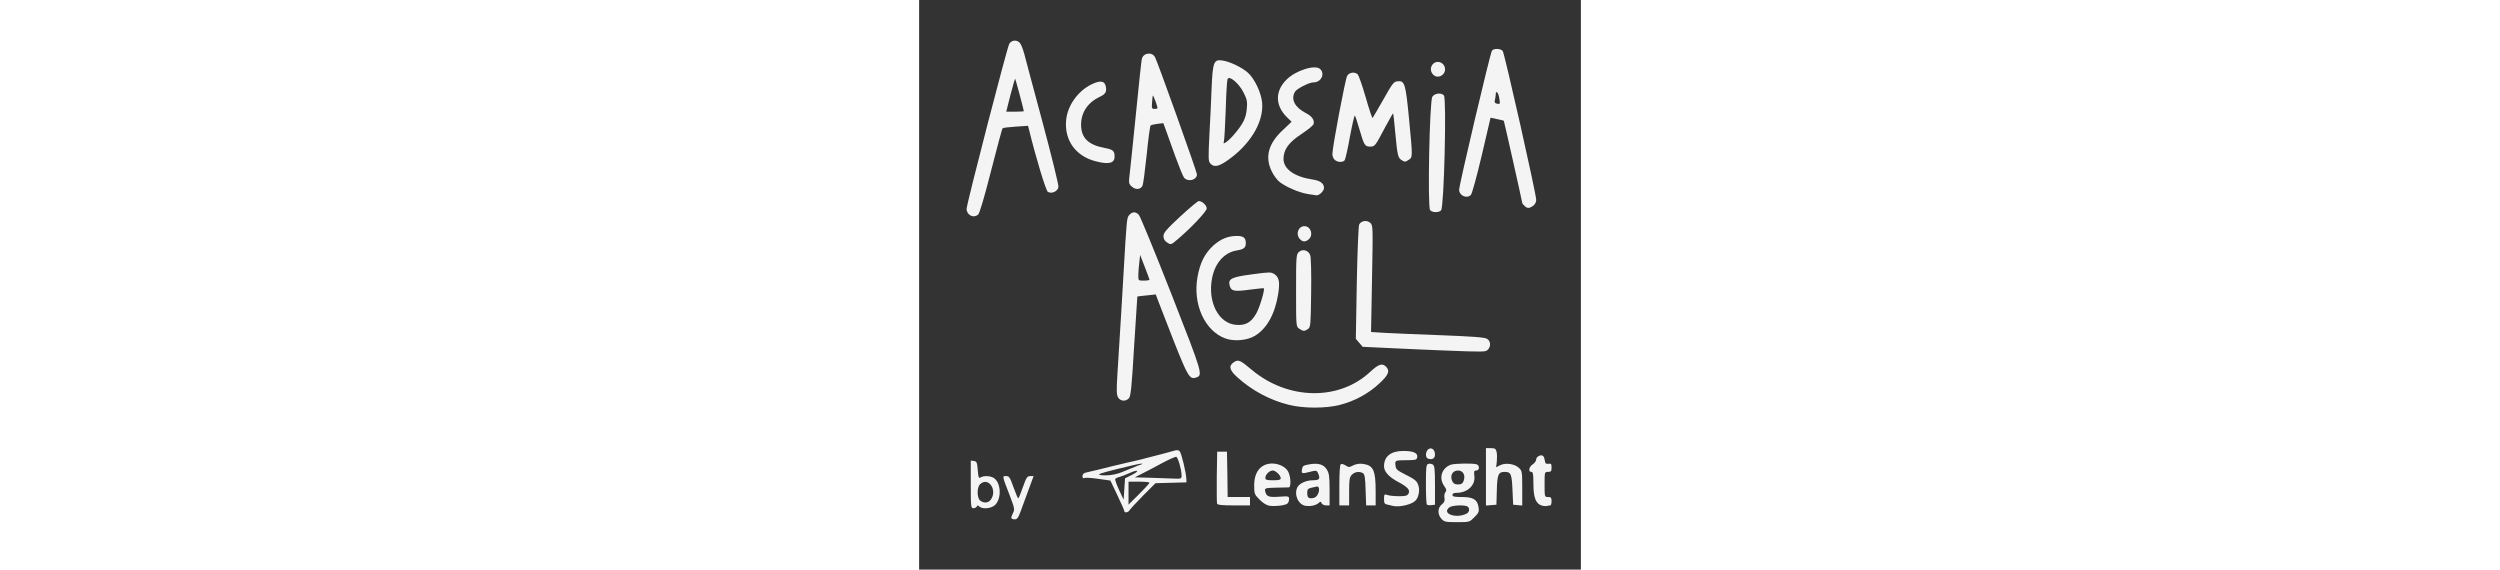 <!DOCTYPE svg PUBLIC "-//W3C//DTD SVG 20010904//EN" "http://www.w3.org/TR/2001/REC-SVG-20010904/DTD/svg10.dtd">
<svg version="1.0" xmlns="http://www.w3.org/2000/svg" width="474px" height="108px" viewBox="0 0 4740 4080" preserveAspectRatio="xMidYMid meet">
<rect x="0" y="0" width="4740" height="4080" fill="#333333" stroke="none"/>
<g id="layer101" fill="#f4f4f4" stroke="none">
 <path d="M3742 3717 c-30 -32 -29 -80 2 -104 18 -15 23 -26 19 -46 -3 -15 0 -34 7 -42 9 -11 8 -20 -9 -44 -40 -56 -19 -127 46 -152 27 -10 162 -12 187 -3 23 9 20 44 -3 44 -16 0 -18 5 -14 39 9 66 -49 121 -128 121 -19 0 -29 5 -29 15 0 12 14 15 68 15 81 0 110 18 119 72 5 33 2 41 -30 73 -35 35 -35 35 -124 35 -81 0 -92 -2 -111 -23z m181 -39 c21 -11 22 -44 1 -52 -28 -11 -109 -6 -126 8 -59 45 50 84 125 44z m-23 -233 c15 -40 -3 -75 -40 -75 -39 0 -59 36 -42 75 9 19 19 25 42 25 23 0 33 -6 40 -25z"/>
 <path d="M660 3708 c1 -7 7 -24 14 -37 11 -21 9 -34 -24 -120 -56 -145 -56 -141 -27 -141 22 0 28 9 53 80 16 44 31 80 34 80 3 0 18 -36 33 -80 25 -70 31 -80 53 -80 l24 0 -36 98 c-20 53 -45 123 -57 155 -17 47 -25 57 -44 57 -13 0 -23 -6 -23 -12z"/>
 <path d="M1470 3661 c0 -5 -23 -57 -50 -114 l-50 -105 -85 -12 c-47 -7 -92 -10 -100 -6 -10 4 -15 -1 -15 -14 0 -13 9 -22 28 -26 32 -7 132 -31 182 -44 19 -5 67 -16 105 -25 39 -8 87 -20 108 -25 20 -6 55 -14 77 -20 67 -17 123 -32 154 -41 21 -7 34 -6 42 3 13 13 46 152 48 198 l1 25 -111 3 -111 3 -89 89 c-48 49 -92 96 -97 105 -9 16 -37 21 -37 6z m180 -203 c0 -5 -34 -8 -75 -8 l-75 0 0 82 0 82 75 -74 c41 -41 75 -78 75 -82z m-125 -57 c60 -30 43 -41 -19 -12 -24 11 -56 23 -70 27 -14 3 -29 10 -31 15 -3 4 9 39 27 78 l33 70 5 -76 5 -77 50 -25z m355 2 c-1 -42 -26 -127 -38 -131 -6 -2 -55 20 -109 49 -54 29 -118 63 -143 75 l-45 23 110 3 c61 2 136 5 168 6 56 2 57 2 57 -25z m-431 -20 c43 -17 67 -27 101 -41 14 -6 32 -13 40 -15 13 -5 13 -6 0 -6 -8 -1 -85 17 -170 38 -126 31 -148 40 -120 44 46 6 104 -2 149 -20z"/>
 <path d="M370 3469 l0 -170 23 3 c19 3 23 10 27 65 4 52 7 61 20 53 23 -15 73 -12 97 5 50 35 54 145 8 191 -27 27 -91 33 -114 12 -11 -10 -14 -10 -18 0 -3 6 -13 12 -24 12 -18 0 -19 -9 -19 -171z m144 109 c48 -68 -17 -164 -76 -111 -25 22 -25 100 0 119 26 20 59 17 76 -8z"/>
 <path d="M2512 3623 c-22 -3 -47 -18 -73 -44 -37 -37 -39 -42 -39 -103 0 -97 48 -155 128 -156 49 0 99 25 116 59 19 37 21 111 4 112 -7 0 -49 1 -93 2 -74 2 -80 4 -77 22 8 41 22 48 99 43 70 -5 73 -4 73 17 0 13 -6 27 -12 32 -16 13 -82 21 -126 16z m78 -198 c0 -20 -36 -55 -57 -55 -23 0 -53 29 -53 52 0 15 8 18 55 18 42 0 55 -3 55 -15z"/>
 <path d="M2768 3623 c-53 -8 -85 -82 -58 -134 15 -27 63 -49 109 -49 47 0 55 -9 41 -45 -9 -23 -14 -26 -38 -21 -82 21 -84 21 -80 -10 3 -25 9 -30 47 -37 66 -13 109 -2 131 36 17 27 20 51 20 145 l0 112 -25 0 c-14 0 -28 -7 -32 -15 -5 -14 -8 -14 -22 -2 -19 17 -56 25 -93 20z m89 -85 c14 -28 8 -59 -10 -53 -7 2 -24 6 -39 9 -23 5 -28 12 -28 35 0 35 8 43 40 39 15 -2 30 -13 37 -30z"/>
 <path d="M3395 3624 c-11 -3 -30 -7 -42 -10 -19 -3 -23 -11 -23 -40 0 -33 2 -36 23 -29 12 5 48 9 81 9 46 1 61 -3 70 -16 16 -26 -2 -48 -69 -84 -70 -37 -105 -75 -105 -114 0 -71 49 -110 138 -110 71 0 104 14 100 43 -3 20 -9 22 -63 23 -98 1 -97 0 -93 37 3 28 10 35 65 63 79 39 91 50 101 88 9 32 -2 82 -23 102 -27 28 -113 48 -160 38z"/>
 <path d="M4466 3623 c-48 -12 -66 -55 -66 -157 0 -70 -3 -86 -15 -86 -24 0 -17 -36 10 -54 14 -9 25 -25 25 -36 0 -20 37 -38 50 -23 5 4 10 19 12 33 2 19 8 24 26 22 19 -3 22 1 22 27 0 26 -4 31 -25 31 -25 0 -25 1 -25 90 0 89 0 90 25 90 21 0 25 5 25 30 0 17 -4 30 -9 30 -5 0 -15 2 -23 4 -7 2 -22 1 -32 -1z"/>
 <path d="M2134 3607 c-2 -7 -3 -94 -2 -192 l3 -180 35 0 35 0 3 163 2 162 80 0 80 0 0 30 0 30 -115 0 c-85 0 -117 -3 -121 -13z"/>
 <path d="M3010 3476 c0 -90 4 -147 10 -151 6 -4 22 0 35 9 21 14 26 14 55 -1 20 -10 46 -14 71 -10 72 10 89 46 89 193 l0 104 -34 0 -34 0 -4 -110 c-2 -85 -7 -113 -18 -120 -25 -16 -59 -11 -80 10 -17 17 -20 33 -20 120 l0 100 -35 0 -35 0 0 -144z"/>
 <path d="M3637 3614 c-4 -4 -7 -70 -7 -146 0 -119 2 -140 16 -145 9 -3 24 -2 33 4 13 9 16 32 16 149 l0 139 -25 3 c-14 2 -29 0 -33 -4z"/>
 <path d="M4060 3416 l0 -206 35 0 c29 0 36 4 41 26 4 14 4 45 2 68 l-5 43 29 -15 c39 -19 103 -10 134 19 23 21 24 29 24 146 l0 124 -32 -3 -33 -3 -5 -108 c-5 -113 -11 -127 -56 -127 -45 0 -53 18 -56 130 l-3 105 -37 3 -38 3 0 -205z"/>
 <path d="M3643 3284 c-18 -8 -16 -49 3 -65 23 -19 49 1 49 37 0 29 -22 40 -52 28z"/>
 <path d="M2650 2900 c-135 -33 -265 -102 -370 -197 -58 -52 -65 -83 -25 -109 31 -21 45 -15 129 56 257 215 620 222 843 17 63 -59 90 -68 117 -41 30 30 19 59 -47 120 -76 72 -179 128 -283 154 -101 26 -259 26 -364 0z"/>
 <path d="M1426 2848 c-12 -19 -13 -48 -6 -163 26 -410 31 -501 45 -740 22 -377 22 -386 41 -406 22 -24 46 -24 68 0 10 11 115 266 233 567 227 580 228 582 174 599 -43 13 -57 -10 -155 -257 -52 -134 -103 -265 -113 -291 l-18 -48 -65 7 c-36 3 -66 7 -67 8 0 0 -11 161 -23 356 -17 290 -24 358 -37 372 -22 25 -60 23 -77 -4z m224 -845 c-1 -5 -16 -46 -34 -92 l-33 -85 -6 55 c-4 30 -7 71 -7 92 0 37 0 37 40 37 22 0 40 -3 40 -7z"/>
 <path d="M3725 2509 c-115 -5 -286 -12 -379 -17 l-169 -8 -24 -28 -25 -29 7 -401 c4 -221 12 -409 17 -418 14 -27 55 -34 79 -12 20 18 20 25 13 400 l-7 382 94 6 c52 3 234 11 404 17 231 9 316 15 333 26 26 16 29 54 6 77 -17 18 -17 18 -349 5z"/>
 <path d="M2193 2424 c-147 -54 -234 -245 -199 -440 18 -102 52 -169 114 -226 53 -47 105 -68 169 -68 46 0 63 14 63 51 0 33 -14 45 -66 53 -87 15 -153 87 -175 195 -35 172 45 329 173 338 66 5 106 -17 142 -80 24 -41 64 -172 55 -182 -2 -2 -49 3 -103 10 -109 15 -132 11 -142 -31 -12 -47 14 -60 161 -79 125 -17 135 -17 159 -2 35 23 41 57 28 142 -23 145 -82 250 -168 301 -56 33 -149 41 -211 18z"/>
 <path d="M2722 2354 c-22 -15 -22 -18 -22 -273 0 -243 1 -259 20 -276 26 -24 68 -13 81 22 6 16 9 123 7 271 -3 228 -4 245 -22 258 -25 18 -36 18 -64 -2z"/>
 <path d="M1772 1734 c-14 -9 -22 -26 -22 -43 0 -23 21 -48 120 -140 66 -61 126 -111 133 -111 24 0 57 31 57 53 0 21 -115 143 -213 225 -43 37 -45 37 -75 16z"/>
 <path d="M2727 1712 c-32 -35 -11 -92 33 -92 45 0 66 62 32 93 -24 22 -45 21 -65 -1z"/>
 <path d="M356 1534 c-9 -8 -16 -25 -16 -37 0 -36 291 -1160 306 -1184 17 -27 55 -30 76 -5 8 9 22 44 31 77 8 33 68 255 132 494 64 239 115 446 113 460 -4 31 -49 52 -76 35 -14 -9 -83 -235 -135 -446 l-7 -27 -88 6 c-48 3 -90 8 -94 12 -4 3 -41 141 -83 306 -49 192 -82 304 -93 313 -22 16 -47 15 -66 -4z m394 -738 c0 -8 -59 -229 -62 -232 -2 -1 -17 51 -34 117 l-30 119 63 0 c35 0 63 -2 63 -4z"/>
 <path d="M3660 1505 c-19 -23 -4 -781 16 -812 17 -26 65 -31 83 -9 20 24 1 797 -20 822 -15 18 -63 18 -79 -1z"/>
 <path d="M4336 1474 c-9 -8 -16 -17 -16 -20 0 -9 -130 -587 -132 -589 -2 -2 -24 -7 -49 -12 l-46 -10 -63 270 c-35 148 -70 276 -78 283 -29 30 -84 5 -84 -37 0 -35 223 -981 235 -996 13 -18 62 -16 77 2 13 16 240 1023 240 1067 0 16 -9 33 -22 42 -28 20 -43 20 -62 0z m-181 -773 c-7 -41 -25 -57 -25 -23 0 9 -3 27 -6 39 -4 15 -1 22 13 25 25 6 26 4 18 -41z"/>
 <path d="M2780 1389 c-61 -11 -148 -48 -196 -84 -18 -13 -44 -48 -58 -77 -51 -103 -25 -201 82 -299 l60 -57 -33 -32 c-85 -83 -87 -187 -4 -269 66 -67 208 -111 242 -76 36 35 6 95 -48 95 -32 0 -122 46 -134 69 -30 54 1 111 81 152 42 21 62 51 53 78 -3 10 -41 41 -85 70 -92 60 -130 112 -130 179 0 73 79 129 210 148 53 8 80 28 80 60 0 22 -34 55 -55 53 -5 -1 -35 -5 -65 -10z"/>
 <path d="M1524 1337 c-24 -22 -24 -23 -14 -107 5 -47 26 -242 45 -435 19 -192 37 -360 40 -372 10 -45 73 -54 95 -13 19 35 300 821 300 839 0 40 -63 57 -92 24 -8 -10 -36 -79 -63 -153 -26 -74 -56 -158 -67 -187 l-19 -51 -42 5 c-23 3 -45 8 -49 12 -4 3 -17 98 -28 210 -12 113 -25 212 -30 222 -15 27 -48 30 -76 6z m180 -579 c-3 -13 -12 -36 -19 -53 -12 -30 -12 -30 -16 23 -4 49 -3 52 19 52 20 0 22 -4 16 -22z"/>
 <path d="M2086 1171 c-15 -16 -15 -35 -7 -202 6 -101 13 -254 16 -339 8 -185 16 -205 75 -197 53 7 138 47 183 86 50 44 97 144 104 217 12 143 -91 309 -263 423 -54 35 -84 39 -108 12z m176 -215 c60 -71 79 -111 85 -176 5 -51 2 -67 -22 -115 -33 -68 -105 -128 -116 -98 -4 10 -10 110 -13 223 -4 113 -10 213 -13 223 -5 17 -3 18 19 3 12 -8 40 -35 60 -60z"/>
 <path d="M1260 1154 c-140 -38 -220 -150 -207 -292 9 -105 83 -209 182 -258 61 -29 92 -26 101 11 10 40 0 59 -41 78 -86 40 -135 112 -135 200 0 94 51 145 170 167 59 11 70 21 70 62 0 48 -43 58 -140 32z"/>
 <path d="M2976 1144 c-9 -8 -16 -26 -16 -40 0 -50 93 -540 106 -561 16 -26 55 -30 76 -10 7 8 33 82 57 165 24 84 46 150 49 147 3 -3 37 -62 77 -132 66 -117 74 -128 103 -131 50 -5 57 18 81 268 27 282 27 276 -4 296 -23 15 -27 15 -49 1 -27 -18 -30 -31 -47 -212 -6 -66 -12 -121 -14 -123 -1 -2 -28 46 -60 105 -69 131 -71 133 -105 133 -37 0 -43 -10 -75 -120 -15 -52 -30 -98 -34 -102 -3 -4 -19 64 -35 150 -15 86 -33 163 -38 170 -14 17 -53 15 -72 -4z"/>
 <path d="M3675 526 c-30 -46 17 -102 65 -76 29 15 36 56 15 80 -25 27 -61 25 -80 -4z"/>
 </g>

</svg>